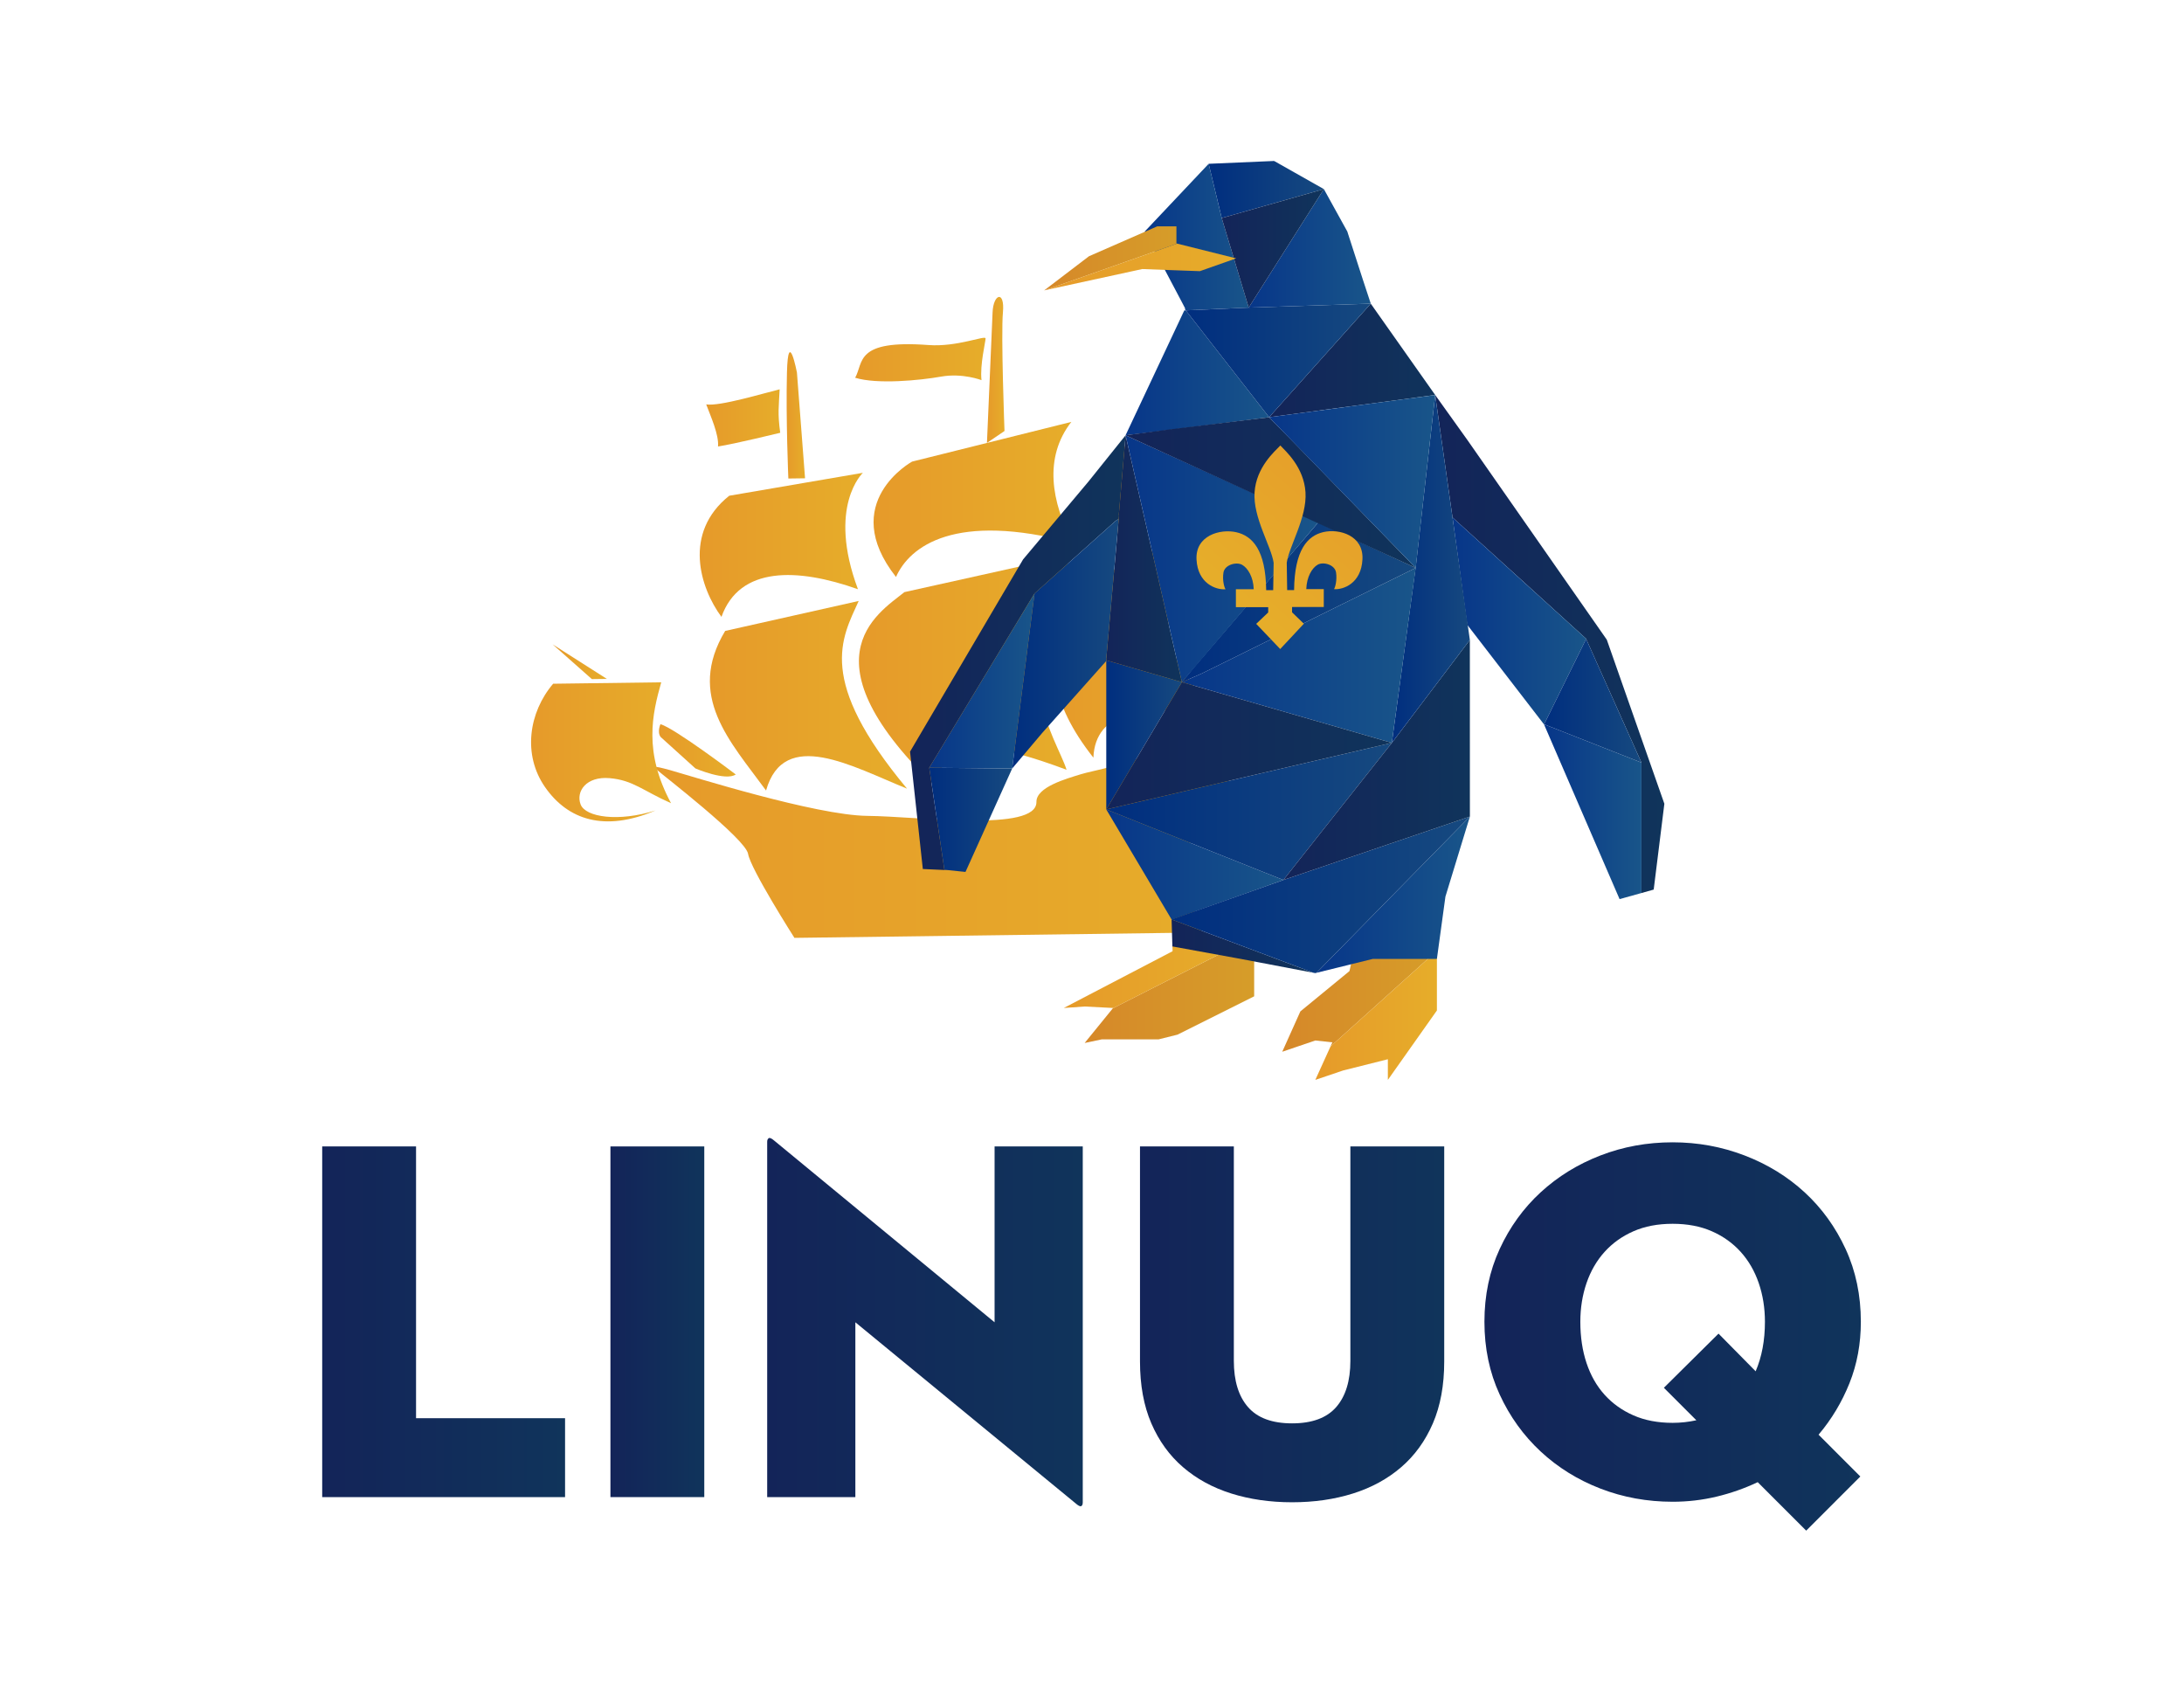 <?xml version="1.0" encoding="utf-8"?>
<!-- Generator: Adobe Illustrator 16.0.0, SVG Export Plug-In . SVG Version: 6.00 Build 0)  -->
<!DOCTYPE svg PUBLIC "-//W3C//DTD SVG 1.1//EN" "http://www.w3.org/Graphics/SVG/1.1/DTD/svg11.dtd">
<svg version="1.1" xmlns="http://www.w3.org/2000/svg" xmlns:xlink="http://www.w3.org/1999/xlink" x="0px" y="0px" width="792px"
	 height="612px" viewBox="0 0 792 612" enable-background="new 0 0 792 612" xml:space="preserve">
<g id="LinuQ">
	<g>
		<linearGradient id="SVGID_1_" gradientUnits="userSpaceOnUse" x1="116.841" y1="479.266" x2="204.912" y2="479.266">
			<stop  offset="0" style="stop-color:#132459"/>
			<stop  offset="1" style="stop-color:#10345B"/>
		</linearGradient>
		<path fill="url(#SVGID_1_)" d="M116.841,415.69h34.032v98.543h54.04v28.608h-88.071V415.69z"/>
		<linearGradient id="SVGID_2_" gradientUnits="userSpaceOnUse" x1="221.366" y1="479.266" x2="255.398" y2="479.266">
			<stop  offset="0" style="stop-color:#132459"/>
			<stop  offset="1" style="stop-color:#10345B"/>
		</linearGradient>
		<path fill="url(#SVGID_2_)" d="M221.366,415.69h34.032v127.151h-34.032V415.69z"/>
		<linearGradient id="SVGID_3_" gradientUnits="userSpaceOnUse" x1="278.211" y1="479.39" x2="392.649" y2="479.39">
			<stop  offset="0" style="stop-color:#132459"/>
			<stop  offset="1" style="stop-color:#10345B"/>
		</linearGradient>
		<path fill="url(#SVGID_3_)" d="M310.186,479.453v63.389h-31.975V414.007c0-0.622,0.187-1.059,0.561-1.311
			c0.374-0.247,1.058,0.065,2.057,0.937l79.845,65.82V415.69h31.975v129.022c0,0.747-0.187,1.215-0.562,1.402
			c-0.374,0.188-1.06-0.158-2.056-1.029L310.186,479.453z"/>
		<linearGradient id="SVGID_4_" gradientUnits="userSpaceOnUse" x1="413.404" y1="480.201" x2="523.727" y2="480.201">
			<stop  offset="0" style="stop-color:#132459"/>
			<stop  offset="1" style="stop-color:#10345B"/>
		</linearGradient>
		<path fill="url(#SVGID_4_)" d="M468.565,544.713c-7.979,0-15.332-1.061-22.063-3.18c-6.732-2.118-12.561-5.296-17.484-9.536
			c-4.927-4.237-8.76-9.537-11.5-15.895c-2.744-6.356-4.113-13.837-4.113-22.438V415.69h34.031v77.746
			c0,7.243,1.713,12.832,5.142,16.765c3.428,3.936,8.758,5.901,15.988,5.901c7.228,0,12.559-1.966,15.988-5.901
			c3.427-3.933,5.142-9.521,5.142-16.765V415.69h34.032v77.975c0,8.601-1.372,16.081-4.113,22.438
			c-2.744,6.357-6.578,11.657-11.499,15.895c-4.928,4.24-10.753,7.418-17.484,9.536
			C483.899,543.652,476.543,544.713,468.565,544.713z"/>
		<linearGradient id="SVGID_5_" gradientUnits="userSpaceOnUse" x1="538.31" y1="484.596" x2="674.812" y2="484.596">
			<stop  offset="0" style="stop-color:#132459"/>
			<stop  offset="1" style="stop-color:#10345B"/>
		</linearGradient>
		<path fill="url(#SVGID_5_)" d="M674.625,535.363l-19.634,19.633l-17.577-17.575c-4.739,2.244-9.693,3.989-14.865,5.235
			c-5.175,1.244-10.504,1.869-15.987,1.869c-9.228,0-17.951-1.59-26.179-4.768c-8.228-3.18-15.459-7.667-21.69-13.464
			c-6.235-5.797-11.191-12.683-14.865-20.662c-3.68-7.977-5.518-16.766-5.518-26.366c0-9.597,1.838-18.386,5.518-26.365
			c3.674-7.976,8.63-14.834,14.865-20.569c6.231-5.732,13.463-10.19,21.69-13.369s16.951-4.768,26.179-4.768
			c9.098,0,17.793,1.589,26.084,4.768c8.289,3.179,15.551,7.637,21.785,13.369c6.231,5.735,11.187,12.594,14.865,20.569
			c3.676,7.979,5.517,16.769,5.517,26.365c0,7.979-1.373,15.397-4.113,22.252c-2.744,6.857-6.483,13.09-11.22,18.698
			L674.625,535.363z M603.382,503.201l19.821-19.635l13.464,13.65c2.244-5.235,3.364-11.219,3.364-17.951
			c0-4.984-0.747-9.658-2.244-14.024c-1.495-4.361-3.678-8.134-6.543-11.312c-2.87-3.178-6.357-5.671-10.472-7.479
			c-4.114-1.806-8.854-2.711-14.211-2.711c-5.361,0-10.099,0.905-14.211,2.711c-4.114,1.809-7.605,4.302-10.472,7.479
			c-2.869,3.179-5.049,6.951-6.546,11.312c-1.494,4.366-2.244,9.04-2.244,14.024c0,5.488,0.75,10.473,2.244,14.96
			c1.497,4.487,3.677,8.32,6.546,11.5c2.866,3.178,6.357,5.673,10.472,7.479c4.112,1.809,8.85,2.711,14.211,2.711
			c2.866,0,5.731-0.31,8.603-0.936L603.382,503.201z"/>
	</g>
</g>
<g id="Bateau">
	<g>
		<linearGradient id="SVGID_6_" gradientUnits="userSpaceOnUse" x1="237.5" y1="298.959" x2="448.678" y2="298.959">
			<stop  offset="0" style="stop-color:#E69A2A"/>
			<stop  offset="1" style="stop-color:#E6AD2A"/>
		</linearGradient>
		<path fill="url(#SVGID_6_)" d="M447.837,257.851c0,0,4.986,22.092-9.321,35.487c-14.313,13.397-5.134,40.549-2.52,44.773
			l-147.906,1.956c0,0-15.887-24.927-16.804-30.459c-0.924-5.522-31.486-28.981-32.78-30.243c-1.295-1.26-2.586-2.09,4.687-0.063
			c7.272,2.036,52.619,16.352,71.369,16.529c18.747,0.18,61.434,6.004,61.288-5.065c-0.051-5.43,10.946-8.42,16.058-10.017
			c4.6-1.442,16.995-3.206,28.848-9.332c0,0-2.23-7.211,10.12-7.803C436.364,259.71,444.441,258.324,447.837,257.851z"/>
		<linearGradient id="SVGID_7_" gradientUnits="userSpaceOnUse" x1="192.586" y1="272.615" x2="243.351" y2="272.615">
			<stop  offset="0" style="stop-color:#E69A2A"/>
			<stop  offset="1" style="stop-color:#E6AD2A"/>
		</linearGradient>
		<path fill="url(#SVGID_7_)" d="M239.788,247.399c-3.26,11.548-6.484,25.22,3.563,43.839c-10.286-4.553-13.752-8.344-22.274-9.085
			c-8.534-0.74-12.292,4.852-10.529,9.517c1.769,4.658,13.737,6.43,27.159,2.199c-18.503,7.907-31.775,3.398-40.026-8.425
			c-8.252-11.818-5.903-27.189,2.91-37.529L239.788,247.399z"/>
		<linearGradient id="SVGID_8_" gradientUnits="userSpaceOnUse" x1="200.402" y1="239.939" x2="220.074" y2="239.939">
			<stop  offset="0" style="stop-color:#E69A2A"/>
			<stop  offset="1" style="stop-color:#E6AD2A"/>
		</linearGradient>
		<polygon fill="url(#SVGID_8_)" points="200.402,233.64 214.629,246.237 220.074,246.167 		"/>
		<linearGradient id="SVGID_9_" gradientUnits="userSpaceOnUse" x1="238.951" y1="272.07" x2="266.811" y2="272.07">
			<stop  offset="0" style="stop-color:#E69A2A"/>
			<stop  offset="1" style="stop-color:#E6AD2A"/>
		</linearGradient>
		<path fill="url(#SVGID_9_)" d="M239.513,262.582c0,0-1.306,2.808,0.063,4.648l12.609,11.4c0,0,10.944,4.711,14.625,2.185
			C266.811,280.814,244.695,264.06,239.513,262.582z"/>
		<linearGradient id="SVGID_10_" gradientUnits="userSpaceOnUse" x1="257.429" y1="252.269" x2="328.92" y2="252.269">
			<stop  offset="0" style="stop-color:#E69A2A"/>
			<stop  offset="1" style="stop-color:#E6AD2A"/>
		</linearGradient>
		<path fill="url(#SVGID_10_)" d="M311.393,217.905c-6.199,13.713-15.375,28.558,17.527,68.053
			c-19.712-7.954-44.606-22.303-51.121,0.675c-13.022-17.835-29.003-34.243-14.828-57.861L311.393,217.905z"/>
		<linearGradient id="SVGID_11_" gradientUnits="userSpaceOnUse" x1="311.48" y1="245.086" x2="389.144" y2="245.086">
			<stop  offset="0" style="stop-color:#E69A2A"/>
			<stop  offset="1" style="stop-color:#E6AD2A"/>
		</linearGradient>
		<path fill="url(#SVGID_11_)" d="M327.979,214.698c-9.699,7.801-38.711,24.803,15.333,74.361
			c-4.307-13.148-4.993-28.065,43.461-9.949c-3.565-11.458-23.506-37.179,2.372-77.996L327.979,214.698z"/>
		<linearGradient id="SVGID_12_" gradientUnits="userSpaceOnUse" x1="316.789" y1="181.092" x2="389.088" y2="181.092">
			<stop  offset="0" style="stop-color:#E69A2A"/>
			<stop  offset="1" style="stop-color:#E6AD2A"/>
		</linearGradient>
		<path fill="url(#SVGID_12_)" d="M389.088,196.854c-7.864-14.818-10.64-30.968-0.583-43.875l-57.751,14.396
			c0,0-27.07,14.842-5.834,41.832C329.883,198.056,346.333,185.485,389.088,196.854z"/>
		<linearGradient id="SVGID_13_" gradientUnits="userSpaceOnUse" x1="253.744" y1="197.558" x2="312.915" y2="197.558">
			<stop  offset="0" style="stop-color:#E69A2A"/>
			<stop  offset="1" style="stop-color:#E6AD2A"/>
		</linearGradient>
		<path fill="url(#SVGID_13_)" d="M312.915,171.442c0,0-13.046,12.104-1.789,42.201c-22.039-7.801-42.925-8.374-49.501,10.031
			c-7.806-10.548-14.04-30.495,2.828-43.924L312.915,171.442z"/>
		<linearGradient id="SVGID_14_" gradientUnits="userSpaceOnUse" x1="382.214" y1="217.751" x2="440.15" y2="217.751">
			<stop  offset="0" style="stop-color:#E69A2A"/>
			<stop  offset="1" style="stop-color:#E6AD2A"/>
		</linearGradient>
		<path fill="url(#SVGID_14_)" d="M440.15,255.822c-16.368-13.422-26.467-35.864-0.839-63.471
			c-8.503,1.818-23.343,7.663-27.563,10.267l-3.072-38.832c0,0-2.219-6.789-2.98,0.039c-0.76,6.827-0.173,41.756-0.173,41.756
			c-10.694,6.529-41.077,28.667-9.017,69.14c0.633-17.053,18.895-18.14,30.889-16.602
			C439.39,259.666,436.765,257.572,440.15,255.822z"/>
		<linearGradient id="SVGID_15_" gradientUnits="userSpaceOnUse" x1="357.905" y1="134.134" x2="364.27" y2="134.134">
			<stop  offset="0" style="stop-color:#E69A2A"/>
			<stop  offset="1" style="stop-color:#E6AD2A"/>
		</linearGradient>
		<path fill="url(#SVGID_15_)" d="M364.27,156.277l-6.365,4.325l2.041-47.303c0.257-6.818,4.497-8.155,3.755-0.049
			C362.955,121.36,364.27,156.277,364.27,156.277z"/>
		<linearGradient id="SVGID_16_" gradientUnits="userSpaceOnUse" x1="310.112" y1="130.381" x2="357.405" y2="130.381">
			<stop  offset="0" style="stop-color:#E69A2A"/>
			<stop  offset="1" style="stop-color:#E6AD2A"/>
		</linearGradient>
		<path fill="url(#SVGID_16_)" d="M355.928,137.838c-0.615-5.529,1.465-13.847,1.477-15.126c0.009-1.279-10.325,3.182-20.711,2.396
			c-26.765-1.995-23.461,6.284-26.582,11.862c7.917,2.453,23.393,0.971,31.183-0.413
			C349.078,135.175,355.928,137.838,355.928,137.838z"/>
		<linearGradient id="SVGID_17_" gradientUnits="userSpaceOnUse" x1="285.269" y1="150.605" x2="291.944" y2="150.605">
			<stop  offset="0" style="stop-color:#E69A2A"/>
			<stop  offset="1" style="stop-color:#E6AD2A"/>
		</linearGradient>
		<path fill="url(#SVGID_17_)" d="M291.944,173.425L289,135.073c0,0-3.204-16.611-3.62,0.049
			c-0.425,16.665,0.507,38.383,0.507,38.383L291.944,173.425z"/>
		<linearGradient id="SVGID_18_" gradientUnits="userSpaceOnUse" x1="256.101" y1="151.526" x2="282.94" y2="151.526">
			<stop  offset="0" style="stop-color:#E69A2A"/>
			<stop  offset="1" style="stop-color:#E6AD2A"/>
		</linearGradient>
		<path fill="url(#SVGID_18_)" d="M282.939,156.925c-0.99-7.223-0.504-9.364-0.207-15.764c-5.56,1.352-21.749,6.262-26.632,5.473
			c1.58,4.233,4.655,10.978,4.283,15.257C266.336,160.983,282.939,156.925,282.939,156.925z"/>
	</g>
</g>
<g id="Pinguouin">
	<linearGradient id="SVGID_19_" gradientUnits="userSpaceOnUse" x1="330.017" y1="236.685" x2="408.182" y2="236.685">
		<stop  offset="0" style="stop-color:#132459"/>
		<stop  offset="1" style="stop-color:#10345B"/>
	</linearGradient>
	<polygon fill="url(#SVGID_19_)" points="407.921,160.93 405.71,186.779 405.821,186.697 405.771,187.296 405.71,188.017 
		405.696,188.121 405.461,188.276 404.529,188.9 375.152,215.187 373.288,218.262 337.249,277.919 336.975,278.377 342.467,315.364 
		344.22,315.542 334.651,315.096 330.612,277.989 330.017,272.542 371.013,202.832 394.724,174.602 408.182,157.828 	"/>
	<linearGradient id="SVGID_20_" gradientUnits="userSpaceOnUse" x1="336.975" y1="246.923" x2="375.152" y2="246.923">
		<stop  offset="0" style="stop-color:#073689"/>
		<stop  offset="1" style="stop-color:#195589"/>
	</linearGradient>
	<polygon fill="url(#SVGID_20_)" points="375.152,215.187 367.049,278.659 336.975,278.377 	"/>
	<linearGradient id="SVGID_21_" gradientUnits="userSpaceOnUse" x1="336.975" y1="297.267" x2="367.049" y2="297.267">
		<stop  offset="0" style="stop-color:#002E7F"/>
		<stop  offset="1" style="stop-color:#16497F"/>
	</linearGradient>
	<polygon fill="url(#SVGID_21_)" points="367.049,278.659 350.123,316.156 344.22,315.542 342.467,315.364 336.975,278.377 	"/>
	<linearGradient id="SVGID_22_" gradientUnits="userSpaceOnUse" x1="520.449" y1="233.512" x2="603.56" y2="233.512">
		<stop  offset="0" style="stop-color:#132459"/>
		<stop  offset="1" style="stop-color:#10345B"/>
	</linearGradient>
	<polygon fill="url(#SVGID_22_)" points="603.56,291.438 599.694,322.556 595.246,323.808 595.246,276.516 594.214,274.205 
		575.189,231.665 575.14,231.558 556.338,214.478 551.751,210.305 549.093,207.9 526.736,187.618 520.449,143.217 531.979,159.325 
		558.312,197.034 560.201,199.745 566.839,209.257 569.286,212.757 578.209,225.536 582.683,231.948 597.955,275.477 	"/>
	<linearGradient id="SVGID_23_" gradientUnits="userSpaceOnUse" x1="526.736" y1="225.147" x2="575.189" y2="225.147">
		<stop  offset="0" style="stop-color:#073689"/>
		<stop  offset="1" style="stop-color:#195589"/>
	</linearGradient>
	<polygon fill="url(#SVGID_23_)" points="575.189,231.665 559.929,262.676 532.092,226.56 526.736,187.618 575.14,231.558 	"/>
	<linearGradient id="SVGID_24_" gradientUnits="userSpaceOnUse" x1="559.929" y1="294.321" x2="595.246" y2="294.321">
		<stop  offset="0" style="stop-color:#073689"/>
		<stop  offset="1" style="stop-color:#195589"/>
	</linearGradient>
	<polygon fill="url(#SVGID_24_)" points="595.246,276.516 595.246,323.808 587.317,326.012 559.929,262.676 559.954,262.63 	"/>
	<linearGradient id="SVGID_25_" gradientUnits="userSpaceOnUse" x1="393.338" y1="360.925" x2="454.809" y2="360.925">
		<stop  offset="0" style="stop-color:#D68829"/>
		<stop  offset="1" style="stop-color:#D69D29"/>
	</linearGradient>
	<polygon fill="url(#SVGID_25_)" points="454.809,345.267 454.809,361.259 427.004,375.154 420.134,376.87 399.525,376.87 
		393.338,378.176 403.542,365.623 446.802,343.674 448.308,343.961 	"/>
	<linearGradient id="SVGID_26_" gradientUnits="userSpaceOnUse" x1="385.774" y1="353.319" x2="446.802" y2="353.319">
		<stop  offset="0" style="stop-color:#E69A2A"/>
		<stop  offset="1" style="stop-color:#E6AD2A"/>
	</linearGradient>
	<polygon fill="url(#SVGID_26_)" points="403.542,365.623 403.648,365.484 393.338,364.952 385.774,365.484 425.221,344.903 
		425.118,341.016 446.802,343.674 	"/>
	<linearGradient id="SVGID_27_" gradientUnits="userSpaceOnUse" x1="464.992" y1="363.101" x2="520.943" y2="363.101">
		<stop  offset="0" style="stop-color:#D68829"/>
		<stop  offset="1" style="stop-color:#D69D29"/>
	</linearGradient>
	<polygon fill="url(#SVGID_27_)" points="482.499,379.434 483.17,377.947 476.987,377.272 464.992,381.355 471.562,366.725 
		489.364,352.107 490.585,346.736 497.866,344.846 520.943,344.846 	"/>
	<linearGradient id="SVGID_28_" gradientUnits="userSpaceOnUse" x1="476.987" y1="368.202" x2="521.077" y2="368.202">
		<stop  offset="0" style="stop-color:#E69A2A"/>
		<stop  offset="1" style="stop-color:#E6AD2A"/>
	</linearGradient>
	<polygon fill="url(#SVGID_28_)" points="521.077,344.846 521.077,366.393 503.291,391.559 503.291,384.073 487.043,388.154 
		476.987,391.559 482.499,379.434 520.943,344.846 	"/>
	<linearGradient id="SVGID_29_" gradientUnits="userSpaceOnUse" x1="401.174" y1="313.463" x2="465.396" y2="313.463">
		<stop  offset="0" style="stop-color:#073689"/>
		<stop  offset="1" style="stop-color:#195589"/>
	</linearGradient>
	<polyline fill="url(#SVGID_29_)" points="401.174,293.489 465.396,319.078 464.824,319.292 424.996,333.437 424.86,333.39 
		401.633,294.266 401.459,293.972 401.223,293.572 401.174,293.489 	"/>
	<linearGradient id="SVGID_30_" gradientUnits="userSpaceOnUse" x1="401.174" y1="266.449" x2="428.601" y2="266.449">
		<stop  offset="0" style="stop-color:#002E7F"/>
		<stop  offset="1" style="stop-color:#16497F"/>
	</linearGradient>
	<polygon fill="url(#SVGID_30_)" points="428.601,247.341 401.174,293.489 401.174,239.41 428.438,247.295 	"/>
	<linearGradient id="SVGID_31_" gradientUnits="userSpaceOnUse" x1="401.174" y1="202.585" x2="428.601" y2="202.585">
		<stop  offset="0" style="stop-color:#132459"/>
		<stop  offset="1" style="stop-color:#10345B"/>
	</linearGradient>
	<polygon fill="url(#SVGID_31_)" points="428.601,247.341 428.438,247.295 401.174,239.41 401.174,238.783 401.21,238.453 
		403,218.415 403.037,217.968 403.062,217.672 405.71,188.017 405.771,187.296 405.821,186.697 405.71,186.779 407.921,160.93 
		408.182,157.828 	"/>
	<linearGradient id="SVGID_32_" gradientUnits="userSpaceOnUse" x1="460.224" y1="130.691" x2="520.449" y2="130.691">
		<stop  offset="0" style="stop-color:#132459"/>
		<stop  offset="1" style="stop-color:#10345B"/>
	</linearGradient>
	<polygon fill="url(#SVGID_32_)" points="460.224,151.284 497.099,110.098 497.11,110.11 497.11,110.124 497.396,110.532 
		498.504,112.111 520.449,143.217 	"/>
	<linearGradient id="SVGID_33_" gradientUnits="userSpaceOnUse" x1="408.183" y1="135.182" x2="460.224" y2="135.182">
		<stop  offset="0" style="stop-color:#073689"/>
		<stop  offset="1" style="stop-color:#195589"/>
	</linearGradient>
	<polygon fill="url(#SVGID_33_)" points="424.524,155.841 424.513,155.841 408.183,157.831 408.183,157.805 413.452,146.609 
		429.111,113.316 429.472,112.559 430.006,112.534 460.224,151.284 	"/>
	<linearGradient id="SVGID_34_" gradientUnits="userSpaceOnUse" x1="452.821" y1="90.052" x2="497.099" y2="90.052">
		<stop  offset="0" style="stop-color:#073689"/>
		<stop  offset="1" style="stop-color:#195589"/>
	</linearGradient>
	<polygon fill="url(#SVGID_34_)" points="497.099,110.098 452.821,111.54 480.084,68.564 488.597,83.969 488.859,84.807 
		494.127,101.086 494.127,101.098 	"/>
	<linearGradient id="SVGID_35_" gradientUnits="userSpaceOnUse" x1="438.305" y1="68.717" x2="480.084" y2="68.717">
		<stop  offset="0" style="stop-color:#002E7F"/>
		<stop  offset="1" style="stop-color:#16497F"/>
	</linearGradient>
	<polygon fill="url(#SVGID_35_)" points="480.084,68.564 443.04,79.066 438.305,59.393 462.028,58.368 462.203,58.451 
		462.188,58.463 462.487,58.616 	"/>
	<linearGradient id="SVGID_36_" gradientUnits="userSpaceOnUse" x1="415.103" y1="85.961" x2="452.821" y2="85.961">
		<stop  offset="0" style="stop-color:#073689"/>
		<stop  offset="1" style="stop-color:#195589"/>
	</linearGradient>
	<path fill="url(#SVGID_36_)" d="M443.04,79.066l-4.735-19.674l-23.201,24.577l0.088,0.166l7.592,14.417l5.978,11.315v0.01
		l0.373,0.708v0.012l0.386,0.73l0.272,0.53l-0.124,0.247v0.012l0.336,0.413l22.817-0.99L443.04,79.066z M444.93,94.355l0.497,0.117
		l-0.66,0.223L444.93,94.355z"/>
	<linearGradient id="SVGID_37_" gradientUnits="userSpaceOnUse" x1="367.049" y1="233.39" x2="405.696" y2="233.39">
		<stop  offset="0" style="stop-color:#002E7F"/>
		<stop  offset="1" style="stop-color:#16497F"/>
	</linearGradient>
	<polygon fill="url(#SVGID_37_)" points="405.696,188.121 403.062,217.672 403.037,217.968 403,218.415 401.21,238.453 
		401.184,239.655 378.034,265.659 367.049,278.659 375.152,215.187 404.529,188.9 405.461,188.276 	"/>
	<linearGradient id="SVGID_38_" gradientUnits="userSpaceOnUse" x1="477.412" y1="324.4" x2="533.036" y2="324.4">
		<stop  offset="0" style="stop-color:#073689"/>
		<stop  offset="1" style="stop-color:#195589"/>
	</linearGradient>
	<polygon fill="url(#SVGID_38_)" points="533.036,296.069 533.036,296.069 532.975,296.282 525.555,320.563 524.449,324.185 
		524.164,325.104 521.094,347.546 521.081,347.569 520.944,347.688 497.868,347.688 490.586,349.479 488.548,349.987 
		485.131,350.834 485.118,350.834 477.412,352.731 	"/>
	<linearGradient id="SVGID_39_" gradientUnits="userSpaceOnUse" x1="424.86" y1="343.055" x2="476.319" y2="343.055">
		<stop  offset="0" style="stop-color:#132459"/>
		<stop  offset="1" style="stop-color:#10345B"/>
	</linearGradient>
	<polygon fill="url(#SVGID_39_)" points="476.319,352.72 457.232,349.079 449.912,347.688 448.223,347.381 425.156,343.174 
		424.86,333.39 424.86,333.39 	"/>
	<linearGradient id="SVGID_40_" gradientUnits="userSpaceOnUse" x1="424.86" y1="324.453" x2="533.036" y2="324.453">
		<stop  offset="0" style="stop-color:#002E7F"/>
		<stop  offset="1" style="stop-color:#16497F"/>
	</linearGradient>
	<polygon fill="url(#SVGID_40_)" points="533.036,296.069 533.036,296.069 477.412,352.731 476.99,352.838 476.692,352.79 
		476.48,352.756 476.345,352.72 476.319,352.72 424.86,333.39 424.86,333.39 424.86,333.39 464.824,319.292 465.396,319.078 	"/>
	<linearGradient id="SVGID_41_" gradientUnits="userSpaceOnUse" x1="401.174" y1="294.213" x2="504.728" y2="294.213">
		<stop  offset="0" style="stop-color:#002E7F"/>
		<stop  offset="1" style="stop-color:#16497F"/>
	</linearGradient>
	<polygon fill="url(#SVGID_41_)" points="504.729,269.373 504.729,269.348 504.729,269.373 465.396,319.078 401.174,293.489 
		504.729,269.348 	"/>
	<linearGradient id="SVGID_42_" gradientUnits="userSpaceOnUse" x1="465.396" y1="275.557" x2="533.036" y2="275.557">
		<stop  offset="0" style="stop-color:#132459"/>
		<stop  offset="1" style="stop-color:#10345B"/>
	</linearGradient>
	<polygon fill="url(#SVGID_42_)" points="533.024,232.035 533.036,296.069 465.396,319.078 465.396,319.078 504.729,269.373 
		504.74,269.36 505.014,269.006 	"/>
	<linearGradient id="SVGID_43_" gradientUnits="userSpaceOnUse" x1="504.728" y1="206.295" x2="533.025" y2="206.295">
		<stop  offset="0" style="stop-color:#002E7F"/>
		<stop  offset="1" style="stop-color:#16497F"/>
	</linearGradient>
	<polygon fill="url(#SVGID_43_)" points="533.025,232.033 504.729,269.374 513.328,206.069 513.376,205.771 513.428,205.384 
		520.449,143.217 	"/>
	<linearGradient id="SVGID_44_" gradientUnits="userSpaceOnUse" x1="428.601" y1="237.635" x2="513.389" y2="237.635">
		<stop  offset="0" style="stop-color:#073689"/>
		<stop  offset="1" style="stop-color:#195589"/>
	</linearGradient>
	<polygon fill="url(#SVGID_44_)" points="505.062,266.909 504.729,269.348 504.206,269.208 500.478,268.123 495.457,266.671 
		437.733,249.982 428.601,247.341 435.62,244.3 478.854,222.966 486.225,219.322 513.389,205.922 	"/>
	<linearGradient id="SVGID_45_" gradientUnits="userSpaceOnUse" x1="401.174" y1="270.415" x2="504.728" y2="270.415">
		<stop  offset="0" style="stop-color:#132459"/>
		<stop  offset="1" style="stop-color:#10345B"/>
	</linearGradient>
	<polygon fill="url(#SVGID_45_)" points="504.729,269.35 401.174,293.487 428.603,247.343 437.735,249.983 495.458,266.672 
		500.479,268.122 	"/>
	<linearGradient id="SVGID_46_" gradientUnits="userSpaceOnUse" x1="428.601" y1="218.41" x2="513.389" y2="218.41">
		<stop  offset="0" style="stop-color:#002E7F"/>
		<stop  offset="1" style="stop-color:#16497F"/>
	</linearGradient>
	<polygon fill="url(#SVGID_46_)" points="513.389,205.922 486.225,219.322 478.854,222.966 435.62,244.3 428.601,247.341 
		432.613,242.414 477.998,189.478 	"/>
	<linearGradient id="SVGID_47_" gradientUnits="userSpaceOnUse" x1="408.182" y1="202.585" x2="477.998" y2="202.585">
		<stop  offset="0" style="stop-color:#073689"/>
		<stop  offset="1" style="stop-color:#195589"/>
	</linearGradient>
	<polygon fill="url(#SVGID_47_)" points="477.998,189.478 432.601,242.674 428.601,247.341 408.182,157.828 	"/>
	<linearGradient id="SVGID_48_" gradientUnits="userSpaceOnUse" x1="408.182" y1="178.603" x2="513.389" y2="178.603">
		<stop  offset="0" style="stop-color:#132459"/>
		<stop  offset="1" style="stop-color:#10345B"/>
	</linearGradient>
	<polygon fill="url(#SVGID_48_)" points="513.389,205.922 408.182,157.828 424.981,155.584 424.994,155.584 459.702,151.359 
		460.224,151.284 470.092,161.351 	"/>
	<linearGradient id="SVGID_49_" gradientUnits="userSpaceOnUse" x1="460.224" y1="174.576" x2="520.449" y2="174.576">
		<stop  offset="0" style="stop-color:#073689"/>
		<stop  offset="1" style="stop-color:#195589"/>
	</linearGradient>
	<polygon fill="url(#SVGID_49_)" points="513.39,205.923 460.224,151.284 520.449,143.229 	"/>
	<linearGradient id="SVGID_50_" gradientUnits="userSpaceOnUse" x1="430.006" y1="130.691" x2="497.099" y2="130.691">
		<stop  offset="0" style="stop-color:#002E7F"/>
		<stop  offset="1" style="stop-color:#16497F"/>
	</linearGradient>
	<polygon fill="url(#SVGID_50_)" points="460.224,151.284 430.006,112.534 452.822,111.54 497.099,110.098 	"/>
	<linearGradient id="SVGID_51_" gradientUnits="userSpaceOnUse" x1="443.04" y1="90.052" x2="480.084" y2="90.052">
		<stop  offset="0" style="stop-color:#132459"/>
		<stop  offset="1" style="stop-color:#10345B"/>
	</linearGradient>
	<polygon fill="url(#SVGID_51_)" points="480.084,68.564 452.821,111.54 443.04,79.066 	"/>
	<linearGradient id="SVGID_52_" gradientUnits="userSpaceOnUse" x1="559.954" y1="254.09" x2="595.246" y2="254.09">
		<stop  offset="0" style="stop-color:#002E7F"/>
		<stop  offset="1" style="stop-color:#16497F"/>
	</linearGradient>
	<polygon fill="url(#SVGID_52_)" points="595.246,276.516 559.954,262.63 575.189,231.665 	"/>
	<linearGradient id="SVGID_53_" gradientUnits="userSpaceOnUse" x1="500.271" y1="160.372" x2="450.263" y2="216.993">
		<stop  offset="0" style="stop-color:#E69A2A"/>
		<stop  offset="1" style="stop-color:#E6AD2A"/>
	</linearGradient>
	<path fill="url(#SVGID_53_)" d="M494.076,202.825c-0.428,8.72-6.943,11.072-10.312,10.786c0.426-0.595,1.162-3.253,0.736-6.061
		c-0.457-2.801-4.59-3.969-6.653-2.801c-2.068,1.189-3.995,4.439-4.139,8.862h6.346v6.488h-11.502v1.925l4.278,4.136l-8.557,9.153
		v0.046l-8.724-9.153l4.348-4.136v-1.921h-11.713v-6.493h6.463c-0.137-4.44-2.118-7.672-4.204-8.862
		c-2.113-1.182-6.32,0-6.771,2.803c-0.455,2.808,0.31,5.466,0.754,6.059c-3.466,0.289-10.073-2.063-10.523-10.784
		c-0.451-8.697,8.556-11.216,14.428-9.888c5.872,1.335,10.667,6.463,10.835,21.007h2.543l0.163-9.93
		c-0.898-6.065-7.531-16.4-6.917-25.545c0.596-9.15,7.373-14.903,9.319-16.968V161.5c1.923,2.068,8.557,7.842,9.146,16.988
		c0.593,9.148-5.913,19.488-6.795,25.526l0.147,9.957h2.515c0.144-14.57,4.872-19.704,10.623-21.039
		C485.662,191.604,494.525,194.121,494.076,202.825z"/>
	<linearGradient id="SVGID_54_" gradientUnits="userSpaceOnUse" x1="378.666" y1="93.68" x2="426.87" y2="93.68">
		<stop  offset="0" style="stop-color:#D68829"/>
		<stop  offset="1" style="stop-color:#D69D29"/>
	</linearGradient>
	<polygon fill="url(#SVGID_54_)" points="426.87,88.332 378.898,105.236 378.666,105.285 394.901,92.911 418.039,82.783 
		419.65,82.074 426.614,82.074 426.614,88.271 	"/>
	<linearGradient id="SVGID_55_" gradientUnits="userSpaceOnUse" x1="378.898" y1="96.784" x2="448.272" y2="96.784">
		<stop  offset="0" style="stop-color:#E69A2A"/>
		<stop  offset="1" style="stop-color:#E6AD2A"/>
	</linearGradient>
	<polygon fill="url(#SVGID_55_)" points="448.272,93.681 447.614,93.914 435.131,98.321 425.638,97.981 414.24,97.555 
		378.898,105.236 426.87,88.332 	"/>
</g>
</svg>
